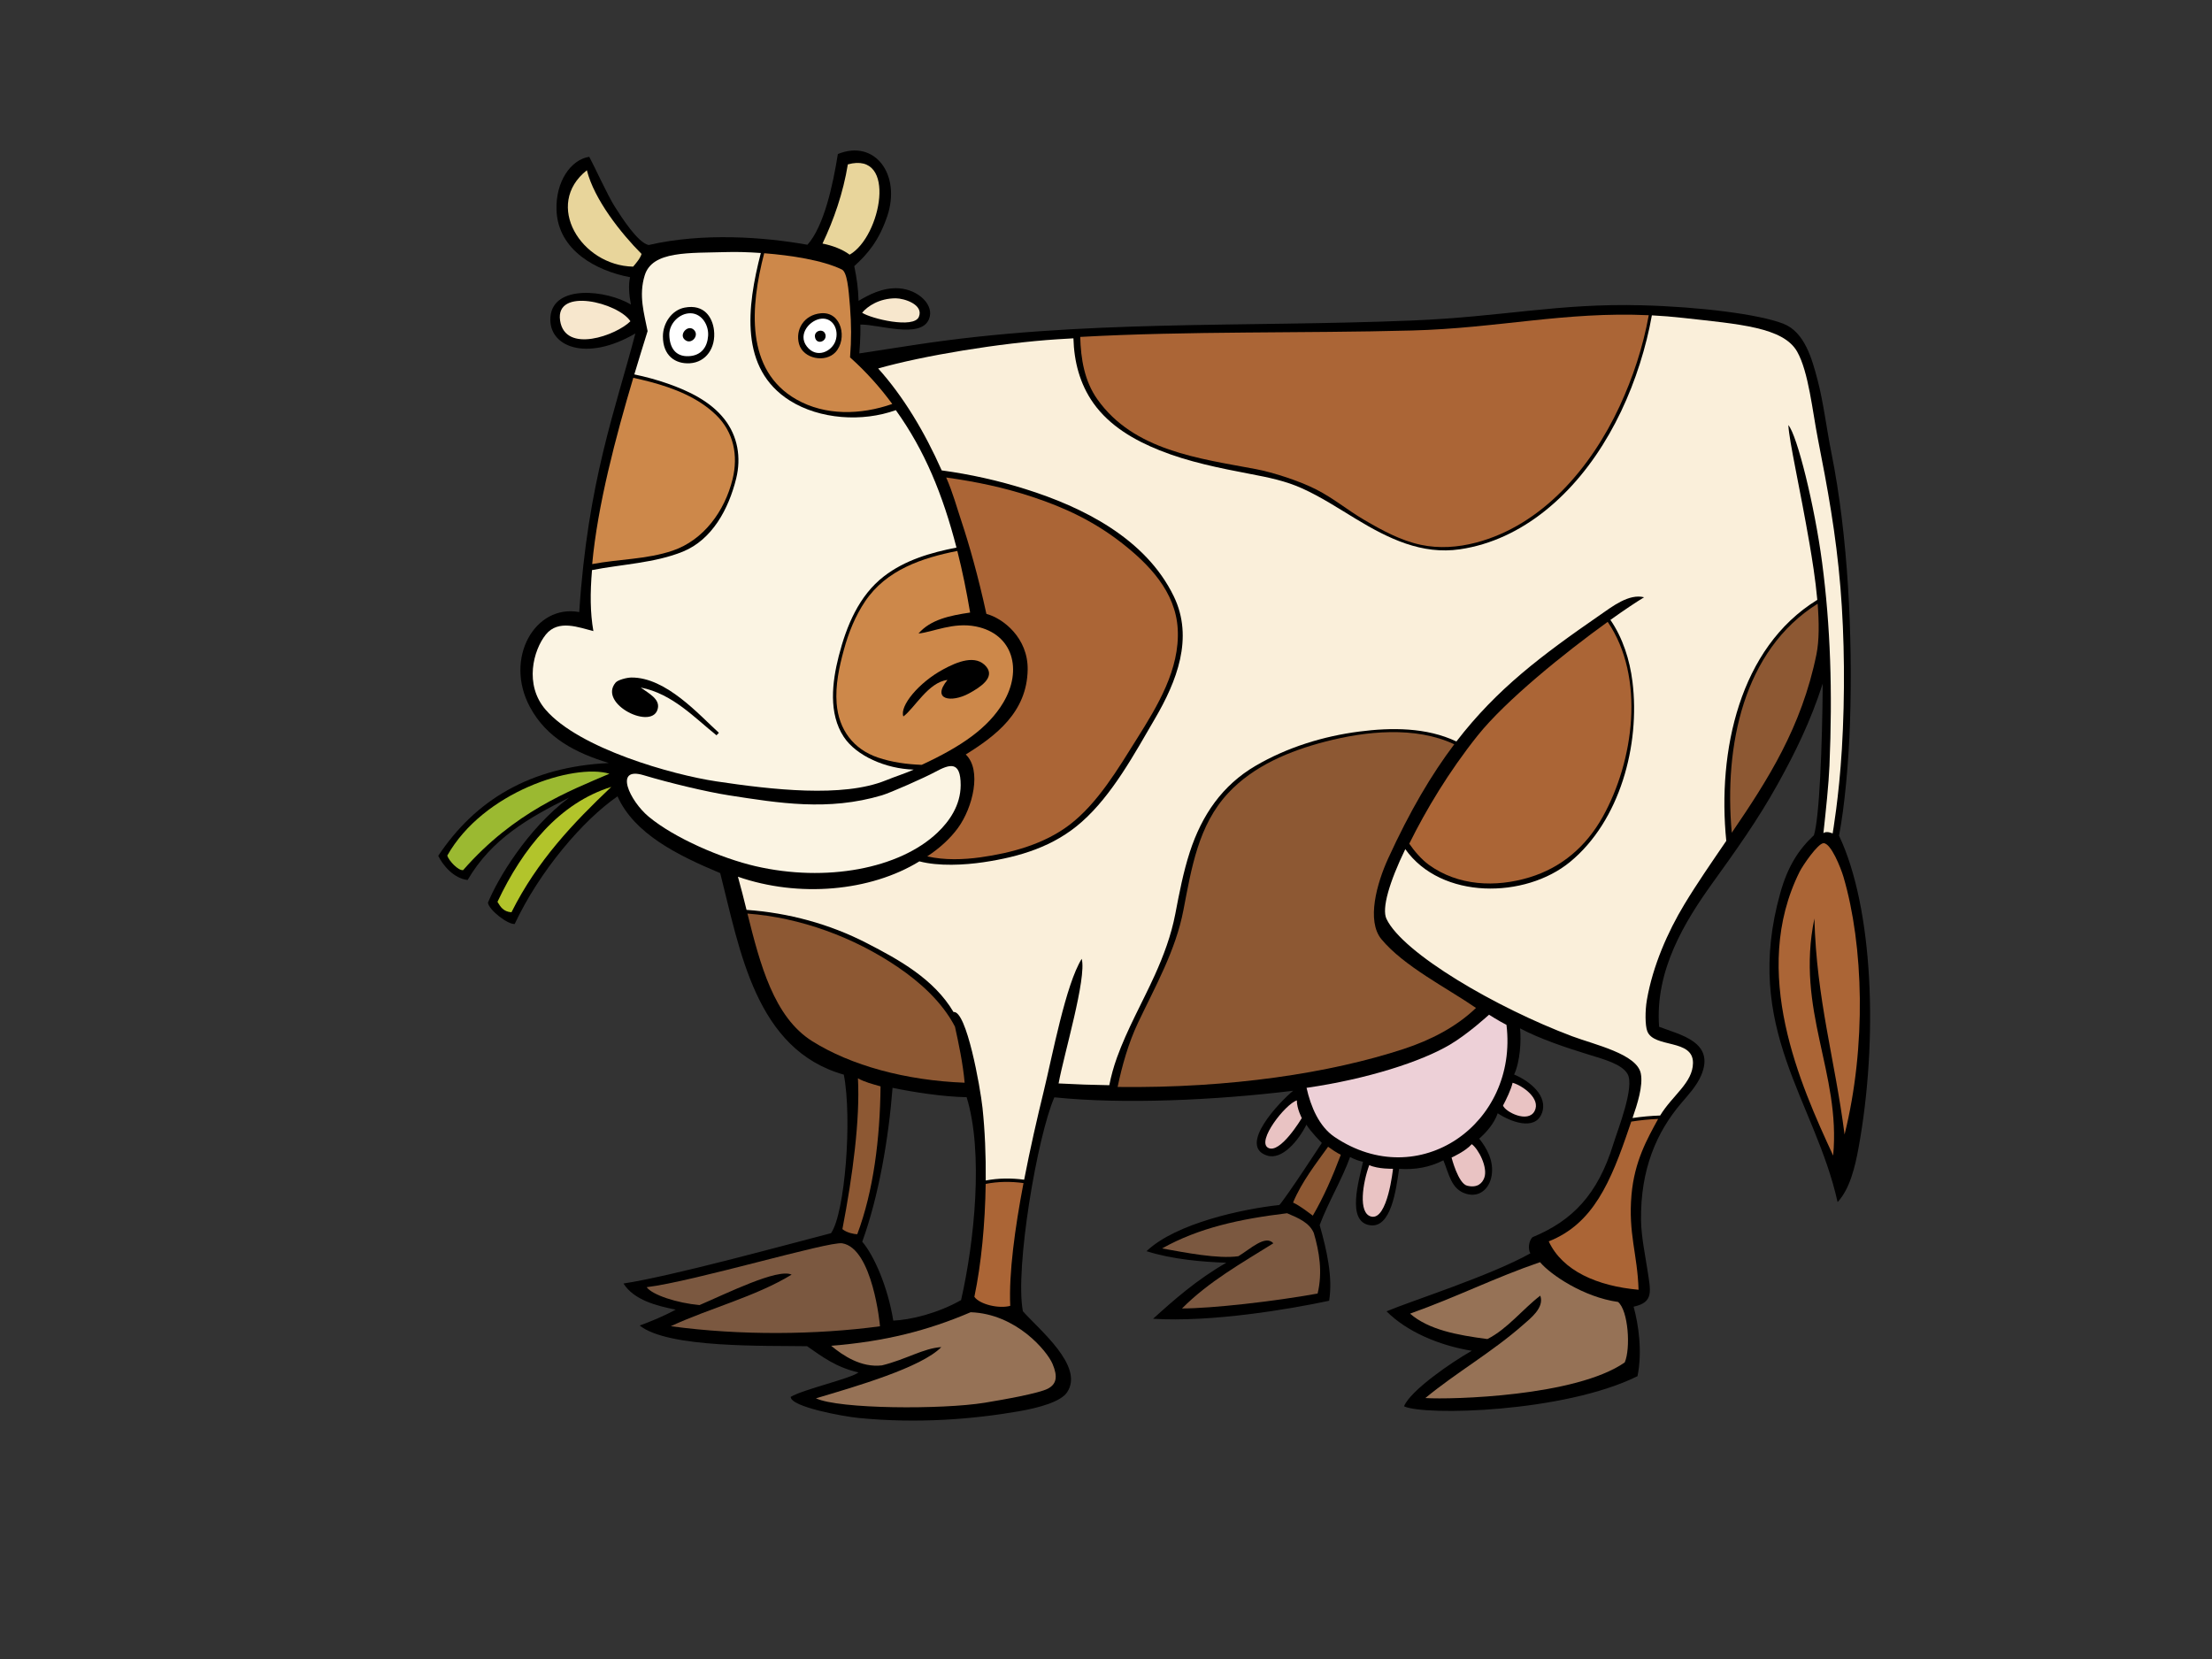 <?xml version="1.0" encoding="utf-8"?>
<!-- Generator: Adobe Illustrator 17.0.0, SVG Export Plug-In . SVG Version: 6.00 Build 0)  -->
<!DOCTYPE svg PUBLIC "-//W3C//DTD SVG 1.1//EN" "http://www.w3.org/Graphics/SVG/1.1/DTD/svg11.dtd">
<svg version="1.1" id="Layer_1" xmlns="http://www.w3.org/2000/svg" xmlns:xlink="http://www.w3.org/1999/xlink" x="0px" y="0px"
	 width="800px" height="600px" viewBox="0 0 800 600" enable-background="new 0 0 800 600" xml:space="preserve">
<rect x="0" y="0" width="800" height="600" fill="#333333" stroke="none"/>
<g>
	<path fill-rule="evenodd" clip-rule="evenodd" d="M664.592,434.759c-8.163-36.824-34.506-62.738-20.728-111.79
		c2.667-9.5,6.498-15.59,12.161-20.894c2.004-6.284,3.025-32.292,3.194-54.853c-4.44,13.739-9.898,24.849-16.308,36.393
		c-7.309,13.158-15.272,24.207-23.601,35.798c-10.012,13.934-20.813,31.535-19.271,51.929c7.374,2.888,20.503,5.408,15.164,17.692
		c-1.66,3.822-4.636,6.966-7.328,10.139c-8.627,10.206-14.633,23.616-14.373,42.213c0.079,5.88,1.548,12.761,2.314,17.894
		c1.159,7.711,2.407,11.695-5,13.306c1.794,6.508,3.208,16.219,1.411,25.126c-26.564,13.162-77.138,14.386-84.446,10.898
		c2.314-5.718,17.197-15.955,24.51-20.081c-11.843-1.914-23.524-6.939-30.827-14.273c9.346-3.92,37.502-12.85,52.006-20.959
		c-0.903-1.598-0.618-4.465,0.768-5.841c14.469-5.963,23.641-15.464,29.275-33.784c1.581-5.158,7.769-20.561,5.116-25.249
		c-2.023-3.57-8.595-5.343-14.244-7.068c-7.957-2.441-17.717-5.718-24.643-9.444c0.458,4.376,0.06,11.935-2.135,16.71
		c5.599,2.303,12.519,7.83,9.966,14.14c-2.555,6.309-11.348,2.905-15.911-0.131c-1.242,3.614-3.924,6.739-6.681,9.176
		c2.757,3.462,5.327,8.04,4.5,13.291c-0.751,4.765-4.372,8.119-9.24,6.65c-5.408-1.617-6.159-7.097-8.217-12.097
		c-5.039,2.538-10.133,3.462-16.019,3.088c-1.113,7.457-2.848,21.78-10.747,20.355c-8.248-1.492-3.845-15.88-2.303-22.927
		c-1.342-0.252-2.776-0.732-4.686-1.714c-2.855,8-7.854,16.262-10.994,24.604c2.565,9.066,4.804,18.822,3.425,27.377
		c-14.323,3.075-42.562,7.83-63.673,6.523c7.216-6.546,15.88-14.215,26.485-20.266c-8.439-0.304-19.446-1.18-28.863-4.184
		c10.674-10.154,34.928-15.287,48.043-16.702c2.324-2.447,15.366-22.446,15.366-22.446s-4.278-4.288-5.57-6.602
		c-2.948,5.895-8.866,12.908-14.244,11.165c-10.68-3.464,4.528-19.417,9.44-23.435c-28.106,3.437-61.29,4.965-86.362,2.38
		c-6.188,14.153-14.307,61.956-11.385,77.359c5.84,6.66,22.33,19.879,15.984,29.333c-2.264,3.375-9.967,5.57-17.63,6.887
		c-16.204,2.801-36.278,4.505-57.749,2.382c-5.845-0.574-24.59-4.032-24.575-7.628c4.613-2.751,21.568-6.562,24.521-8.843
		c-8.163-1.837-13.291-5.809-18.597-9.479c-14.558-0.26-50.327,0.797-60.534-7.486c4.067-1.502,8.459-3.26,13.017-5.74
		c-6.916-1.386-15.085-3.454-18.891-9.451c17.393-2.638,57.774-13.71,75.068-18.2c5.071-7.289,7.692-41.457,4.627-57.341
		c-31.936-8.999-37.571-44.974-44.707-72.884c-15.694-6.562-31.103-14.303-37.14-27.766c-12.564,8.668-28.253,27.109-37.188,46.166
		c-2.564,0.198-9.367-5.108-9.672-7.711c3.389-8.31,14.087-26.603,29.388-38.007c-14.574,7.278-28.071,14.902-36.741,29.814
		c-5.059-0.589-8.969-5.343-10.624-8.747c13.385-20.11,33.185-32.203,61.693-33.563c-11.916-3.645-22.477-8.955-28.553-20.305
		c-9.396-17.536,1.848-37.231,17.85-34.296c3.129-47.405,13.1-73.196,20.306-100.764c-17.796,10.434-31.652,4.784-30.71-6.021
		c1.036-11.775,20.227-9.726,29.103-4.429c-0.693-3.465-0.953-7.21-0.309-9.885c-12.138-2.274-26.048-9.644-26.604-24.218
		c-0.383-10.306,5.167-18.334,11.847-19.328c1.98,3.677,6.651,13.957,9.205,17.99c2.594,4.102,8.38,13.071,12.26,13.913
		c19.633-4.548,41.824-2.898,57.436-0.096c6.011-6.665,9.278-21.882,11.003-32.814c13.424-5.487,22.977,7.49,17.821,22.607
		c-2.919,8.544-6.848,13.385-11.883,17.928c0.909,4.551,1.419,7.894,1.548,12.577c3.358-2.002,8.649-4.951,14.592-4.545
		c7.089,0.479,13.042,6.151,10.84,11.238c-3.069,7.123-18.202,1.739-24.779,1.869c0.127,4.816-0.389,10.436-0.389,10.436
		s13.424-2.061,20.012-3.073c60.165-9.236,118.696-6.319,179.992-8.833c32.664-1.336,52.901-6.29,82.931-5.501
		c21.137,0.55,42.439,3.24,51.218,6.646c7.75,3.006,10.403,12.661,12.471,20.564c2.108,8.07,3.206,17.498,5.004,26.42
		c5.919,29.513,7.713,65.72,6.671,97.363c-0.456,13.876-1.91,30.197-3.964,40.827c12.363,26.044,14.244,73.541,7.06,112.905
		C670.894,422.082,669.028,429.972,664.592,434.759z M349.595,396.816c-8.556-0.158-19.125-1.8-26.789-3.389
		c-1.44,18.399-4.967,39.098-10.963,55.656c4.257,4.956,9.253,16.333,11.223,28.534c6.125-0.26,15.915-2.541,24.521-7.417
		C352.4,449.108,355.756,416.778,349.595,396.816z"/>
	<path fill-rule="evenodd" clip-rule="evenodd" fill="#AB6536" d="M667.112,410.303c-3.481-27.153-10.143-48.725-10.913-78.115
		c-6.847,33.239,9.602,55.824,6.787,85.748c-11.808-25.528-30.236-66.311-12.133-102.66c1.115-2.249,6.587-10.237,8.62-10.32
		c2.707-0.123,6.298,8.995,7.237,12.168C674.009,341.953,675.06,378.367,667.112,410.303z"/>
	<path fill-rule="evenodd" clip-rule="evenodd" fill="#AB6536" d="M396.854,144.382c13.189,18.645,36.913,21.42,57.293,25.267
		c6.425,1.213,15.855,4.315,21.745,7.306c6.66,3.384,11.081,7.306,17.53,11.089c6.415,3.767,13.16,7.443,20.449,8.996
		c6.635,1.407,13.389,0.916,19.943-0.798c23.919-6.27,41.584-27.023,51.952-49.345c4.754-10.241,8.468-21.431,10.526-32.897
		c-30.261-1.381-54.438,4.7-85.644,5.528c-39.535,1.047-80.772,0.145-119.967,2.323
		C390.886,129.801,392.208,137.804,396.854,144.382z"/>
	<path fill-rule="evenodd" clip-rule="evenodd" fill="#8D5833" d="M626.318,301.174c13.008-19.086,25.224-38.08,30.621-64.488
		c1.036-5.048,0.968-11.682,0.437-18.345C630.469,235.194,623.48,269.802,626.318,301.174z"/>
	<path fill-rule="evenodd" clip-rule="evenodd" fill="#8D5833" d="M499.616,339.679c-5.505-6.635-1.646-20.301,2.455-29.254
		c7.861-17.153,15.63-30.317,23.892-41.245c-14.215-6.656-32.051-4.746-46.696-0.949c-12.694,3.292-25.823,8.645-35.111,18.63
		c-10.782,11.593-13.223,27.061-16.161,42.323c-2.794,14.573-10.191,27.598-16.45,40.791c-3.429,7.23-5.782,15.611-7.343,23.141
		c40.833,0.495,76.906-5.046,103.405-13.728c9.804-3.208,19.088-7.988,26.206-14.854
		C523.292,357.284,507.745,349.489,499.616,339.679z"/>
	<path fill-rule="evenodd" clip-rule="evenodd" fill="#AB6536" d="M335.351,309.717c6.267,1.429,13.06,1.198,19.186,0.35
		c11.204-1.559,23.091-4.75,32.296-11.781c10.179-7.761,17.615-20.378,24.412-31.214c7.314-11.637,15.507-25.031,14.692-39.575
		c-0.751-13.549-10.472-23.541-20.557-31.363c-9.873-7.642-20.334-12.58-32.03-16.435c-10.403-3.436-20.164-5.458-31.141-7.005
		c2.47,5.696,3.683,10.369,5.678,16.361c2.499,7.499,5.903,19.324,8.851,32.955c6.086,1.633,15.093,8.713,14.933,20.158
		c-0.231,15.464-11.598,23.98-22.394,30.7c5.88,5.618,2.57,19.194-2.83,26.593C343.595,303.351,339.802,306.784,335.351,309.717z"/>
	<path fill-rule="evenodd" clip-rule="evenodd" fill="#8D5833" d="M324.723,349.768c-15.94-10.83-35.234-17.919-54.401-19.363
		c4.573,18.333,9.554,37.414,23.387,46.124c14.009,8.822,33.867,14.244,55.165,15.05c-0.57-6.721-2.228-14.569-3.498-20.276
		C340.736,362.373,332.719,355.201,324.723,349.768z"/>
	<path fill-rule="evenodd" clip-rule="evenodd" fill="#AB6536" d="M370.163,427.879c-4.603-0.639-9.24-0.585-13.676,0.3
		c-0.206,14.327-1.575,28.846-4.091,40.833c1.921,2.751,8.87,4.39,12.973,3.267C364.832,460.474,367.063,444.133,370.163,427.879z"
		/>
	<path fill-rule="evenodd" clip-rule="evenodd" fill="#AB6536" d="M590.054,432.131c1.071-12.176,5.699-20.251,9.638-27.456
		c-3.256,0.127-6.508,0.462-9.721,0.967c-0.245,0.712-0.476,1.369-0.682,1.983c-6.735,19.918-13.085,34.978-29.167,41.331
		c4.95,10.653,17.54,16.179,32.487,17.5C592.21,453.558,588.826,446.136,590.054,432.131z"/>
	<path fill-rule="evenodd" clip-rule="evenodd" fill="#FAEFDA" d="M665.62,212.475c-1.606-19.517-4.7-36.148-8.129-53.603
		c-2.004-10.194-3.379-24.353-7.511-31.67c-5.014-8.878-20.934-9.949-41.206-12.223c-3.895-0.442-7.663-0.737-11.352-0.929
		c-0.524,2.943-1.148,5.86-1.866,8.731c-5.88,23.55-17.987,46.961-36.838,62.015c-9.009,7.185-19.398,12.204-30.704,13.856
		c-13.803,2.034-25.882-3.868-37.523-10.911c-6.367-3.853-12.644-7.973-19.406-11.045c-6.14-2.797-12.399-4.04-18.951-5.288
		c-11.046-2.114-22.236-4.339-32.744-8.543c-9.092-3.638-18.1-8.805-23.975-17.104c-4.917-6.953-6.97-15.067-7.195-23.402
		c-1.945,0.11-3.876,0.224-5.797,0.343c-20.699,1.341-48.544,5.922-64.823,10.556c9.038,10.04,16.741,22.821,22.979,36.868
		c10.295,1.398,20.488,3.672,30.263,6.75c20.678,6.491,43.48,17.788,53.671,38.784c7.324,15.093,1.007,30.865-6.793,44.229
		c-7.407,12.709-15.432,27.567-26.45,37.321c-10.139,8.999-22.496,12.673-35.548,14.619c-6.881,1.022-16.229,1.533-23.214-0.31
		c-17.736,10.909-43.636,13.208-65.633,5.555c1.097,3.862,2.097,7.905,3.119,11.995c15.164,1.057,30.032,5.1,43.417,11.985
		c11.616,5.974,24.363,12.969,31.441,24.964c4.69-0.761,9.692,27.251,10.482,34.654c0.87,8.177,1.253,17.165,1.169,26.272
		c4.513-0.864,9.22-0.932,13.895-0.285c2.18-11.267,4.74-22.442,7.078-31.986c3.183-13.039,7.934-38.578,13.739-47.901
		c1.856,6.941-6.475,34.639-8.36,45.067c6.159,0.339,12.284,0.551,18.337,0.643c0.662-3.368,1.581-6.704,2.769-9.996
		c3.733-10.353,9.18-19.868,13.695-29.849c3.206-7.087,5.913-14.363,7.397-22.059c1.444-7.548,2.894-15.153,5.266-22.457
		c4.361-13.395,11.789-24.163,23.803-31.177c11.429-6.671,24.477-10.693,37.477-12.368c11.598-1.504,24.3-1.544,35.13,3.585
		c14.663-19.067,30.912-31.21,51.954-45.752c4.321-2.987,10.432-7.802,15.93-6.4c-3.04,1.837-7.289,4.693-12.182,8.185
		c4.48,6.577,6.985,14.396,7.973,22.344c2.844,22.979-4.563,50.381-22.575,65.191c-16.204,13.325-46.57,13.764-59.586-4.627
		c-5.772,11.902-8.568,21.485-6.823,25.189c5.899,12.471,39.884,32.246,67.16,42.487c8.183,3.065,23.464,6.396,24.845,13.493
		c0.868,4.407-1.253,11.038-3.002,16.077c3.306-0.487,6.652-0.795,9.991-0.909c4.465-7.339,11.812-11.829,11.876-18.995
		c0.083-8.847-14.097-5.275-16.523-11.473c-0.801-2.054-0.83-7.389-0.148-11.348c2.137-12.349,7.599-24.698,13.537-34.52
		c4.642-7.682,9.883-15.237,15.172-22.993c-3.26-32.344,4.761-69.862,32.847-87.117c0.029-0.024,0.048-0.024,0.077-0.029
		c-0.687-7.601-1.925-15.099-2.794-20.18c-3.591-20.876-7.309-36.702-7.686-43.051c3.192,3.687,9.479,29.01,12.216,49.722
		c3.015,22.975,3.805,46.522,2.657,73.514c-0.289,6.733-1.282,16.092-2.187,24.333c1.23-0.903,3.335,0.133,3.335,0.133
		s2.295-13.077,3.342-30.582C667.303,251.446,667.118,230.577,665.62,212.475z"/>
	<path fill-rule="evenodd" clip-rule="evenodd" fill="#AB6536" d="M534.363,266.08c-10.418,13.075-18.636,26.828-24.683,39.05
		c1.754,2.603,4.53,5.791,7.049,7.613c10.616,7.674,24.127,8.302,36.437,4.559c11.583-3.516,20.488-11.155,26.466-21.864
		c11.248-20.153,15.497-50.431,1.812-70.533C565.916,236.083,544.485,253.377,534.363,266.08z"/>
	<path fill-rule="evenodd" clip-rule="evenodd" fill="#967256" d="M587.603,492.745c-17.652,12.299-62.626,13.472-72.101,12.879
		c11.003-9.128,24.157-16.604,35.405-26.53c2.426-2.156,7.736-6.105,6.155-10.505c-6.415,4.917-11.887,12.053-19.117,15.699
		c-11.023-1.444-21.219-3.35-27.979-9.186c17.453-6.248,30.557-12.988,47.013-18.616c3.801,4.523,15.738,12.634,28.21,14.382
		C588.939,473.972,589.784,487.739,587.603,492.745z"/>
	<path fill-rule="evenodd" clip-rule="evenodd" fill="#E9C3C3" d="M555.003,401.835c-2.349,4.471-10.58,0.335-11.421-2
		c1.111-2.068,2.952-5.849,3.473-8.237C550.686,392.615,557.361,397.355,555.003,401.835z"/>
	<path fill-rule="evenodd" clip-rule="evenodd" fill="#EDD0D7" d="M472.532,393.427c21.972-3.173,41.566-9.505,51.869-15.622
		c6.721-3.987,14.124-10.826,14.124-10.826s3.25,2.093,6.315,3.685c4.324,35.816-31.72,61.08-62.189,40.523
		C477.051,407.405,474.04,400.21,472.532,393.427z"/>
	<path fill-rule="evenodd" clip-rule="evenodd" fill="#E9C3C3" d="M524.977,418.645c0,0,4.96-2.205,7.313-4.844
		c2.445,1.787,5.87,8.389,4.538,12.122c-0.664,1.848-2.357,3.837-6.205,2.909C527.353,428.035,524.977,418.645,524.977,418.645z"/>
	<path fill-rule="evenodd" clip-rule="evenodd" fill="#E9C3C3" d="M503.796,422.71c0,0-1.921,18.618-7.819,17.29
		c-4.985-1.123-3.036-12.486-0.772-18.62C498.413,422.843,503.796,422.71,503.796,422.71z"/>
	<path fill-rule="evenodd" clip-rule="evenodd" fill="#8D5833" d="M474.791,439.657c-2.176-1.602-4.519-3.477-7.137-4.735
		c3.162-7.588,8.3-14.078,12.667-20.189c1.277,0.93,3.202,2.259,4.609,2.894C482.011,425.403,478.647,433.095,474.791,439.657z"/>
	<path fill-rule="evenodd" clip-rule="evenodd" fill="#7B5840" d="M475.149,445.91c1.985,6.725,3.248,14.211,1.382,21.918
		c-15.911,2.873-38.205,5.389-49.037,5.389c9.692-9.756,21.658-16.456,33.033-23.568c-2.888-3.184-8.3,2.052-12.638,4.675
		c-7.357,1.071-19.402-1.346-27.615-2.809c13.356-7.476,28.156-10.659,45.223-12.731C469.677,440.56,473.539,442.191,475.149,445.91
		z"/>
	<path fill-rule="evenodd" clip-rule="evenodd" fill="#E9C3C3" d="M470.817,404.361c0,0-7.819,13.154-12.172,10.765
		c-4.342-2.382,6.267-15.884,10.378-17.151C469.024,401.03,470.817,404.361,470.817,404.361z"/>
	<path fill-rule="evenodd" clip-rule="evenodd" fill="#967256" d="M295.095,505.712c14.435-4.263,38.189-11.15,45.346-18.518
		c-6.479,0.412-12.757,4.476-21.475,6.613c-7.501,0.892-14.107-3.548-18.366-7.093c19.402-1.523,34.968-5.501,50.446-12.128
		c16.493,0.566,27.679,14.045,29.637,18.72c1.966,4.671,1.381,7.318-1.762,8.949c-3.144,1.627-15.497,3.87-22.806,5.064
		C340.834,509.805,303.39,509.653,295.095,505.712z"/>
	<path fill-rule="evenodd" clip-rule="evenodd" fill="#CD884A" d="M264.944,173.301c2.108-8.552,0.393-17.022-5.924-23.179
		c-6.527-6.355-15.389-9.768-23.93-12.037c-1.996-0.528-4.019-1.003-6.048-1.444c-6.346,21.271-12.943,46.216-14.868,67.367
		c9.672-1.837,19.766-1.686,29.103-4.864C254.448,195.343,262.091,184.908,264.944,173.301z"/>
	<path fill-rule="evenodd" clip-rule="evenodd" fill="#FBF4E3" d="M305.198,266.552c-5.634-8.508-4.259-19.839-1.858-29.256
		c2.78-10.929,7.324-21.882,16.308-28.831c7.642-5.911,16.97-8.606,26.275-10.427c-4.956-19.174-11.475-35.115-21.939-49.706
		c-12.151,4.395-27.55,3.32-38.282-3.42c-18.337-11.528-15.597-33.847-10.537-53.414c-4.721-0.334-8.934-0.422-11.852-0.341
		c-14.265,0.41-27.379-0.514-30.14,8.431c-2.274,7.346-0.162,13.91,1.041,20.166c-1.518,4.866-3.149,10.131-4.804,15.654
		c4.082,0.857,8.111,1.94,12.044,3.316c7.511,2.624,15.458,6.364,20.567,12.897c4.788,6.135,6.105,13.838,4.228,21.453
		c-2.726,11.046-8.698,22.096-19.24,26.411c-10.128,4.149-22.24,4.593-32.9,6.698c-0.702,8.448-0.668,15.376,0.496,22.057
		c-5.124-1.253-12.672-4.377-17.197,1.253c-4.524,5.624-7.889,18.125-0.083,27.178c12.156,14.086,45.916,23.557,61.777,25.929
		c19.971,2.988,45.622,5.967,61.194-0.339c3.801-1.542,6.845-2.436,10.162-3.92C320.266,278.035,309.697,273.339,305.198,266.552z"
		/>
	<path fill-rule="evenodd" clip-rule="evenodd" fill="#CD884A" d="M332.185,229.123c4.322-5.023,11.311-6.506,18.674-7.582
		c-1.292-7.692-2.815-15.125-4.627-22.288c-12.688,2.518-25.63,6.786-33.332,18.211c-3.585,5.317-6.011,11.357-7.707,17.583
		c-1.708,6.228-3.113,12.811-2.613,19.334c0.743,9.573,6.111,16.591,14.914,19.587c5.102,1.729,10.461,2.447,15.859,2.653
		c14.438-6.71,24.001-13.316,29.487-22.506c7.018-11.714,3.629-24.835-9.883-27.543
		C344.777,224.938,337.538,228.567,332.185,229.123z"/>
	<path fill-rule="evenodd" clip-rule="evenodd" fill="#CD884A" d="M288.045,144.475c10.414,5.916,23.185,5.639,34.653,1.624
		c-4.461-6.077-9.515-11.708-15.262-16.848c0.497-6.491,0.487-11.862-0.025-18.42c-0.516-6.554-1.036-12.441-2.971-13.377
		c-6.949-3.362-18.395-5.118-28.058-5.867C271.35,110.926,269.484,133.92,288.045,144.475z"/>
	<path fill-rule="evenodd" clip-rule="evenodd" d="M350.363,250.832c-6.255,3.36-13.631,2.353-7.699-4.921
		c-6.954,0.82-11.887,10.206-15.948,13.204c-1.448-3.735,5.57-12.29,14.465-17.059c5.002-2.717,11.76-5.501,15.532-0.939
		C359.901,244.978,354.735,248.475,350.363,250.832z"/>
	<path fill-rule="evenodd" clip-rule="evenodd" fill="#FBF4E3" d="M347.44,283.994c-0.029,7.361-4.195,13.129-8.346,17.089
		c-13.782,13.154-40.415,18.075-65.878,12.18c-12.251-2.838-29.237-10.108-38.608-17.898c-6.842-5.693-12.771-18.297-1.813-14.998
		c9.363,2.815,22.866,6.038,30.769,7.262c18.096,2.813,35.946,5.791,55.402,0c3.069-0.909,15.374-6.352,19.225-8.435
		C343.393,276.385,347.469,274.975,347.44,283.994z"/>
	<path fill-rule="evenodd" clip-rule="evenodd" fill="#7B5840" d="M242.6,479.639c14.264-6.61,30.522-10.638,43.701-18.649
		c-5.01-2.403-23.534,6.831-33.308,11.007c-8.119-0.737-17.058-3.645-19.112-6.469c17.132-2.087,65.839-16.67,70.722-15.871
		c11.042,1.808,13.685,29.776,13.655,30.014C295.417,482.739,267.848,483.083,242.6,479.639z"/>
	<path fill-rule="evenodd" clip-rule="evenodd" fill="#8D5833" d="M310.04,446.376c-1.032,0-3.841-0.531-5.372-1.852
		c3.762-19.515,6.408-39.712,5.618-54.54c2.299,1.325,5.374,2.122,8.179,2.913C318.263,411.876,315.916,430.756,310.04,446.376z"/>
	<path fill-rule="evenodd" clip-rule="evenodd" fill="#F7E7CD" d="M311.798,113.105c2.014-2.421,6.259-5.216,12.143-5.216
		c3.094,0,10.193,2.272,8.389,6.688C330.524,118.992,315.036,115.247,311.798,113.105z"/>
	<path fill-rule="evenodd" clip-rule="evenodd" fill="#E8D59B" d="M307.285,92.102c-2.711-2.01-6.336-3.328-9.819-4.014
		c4.072-8.549,7.491-18.331,9.165-28.636C324.659,54.516,318.641,85.68,307.285,92.102z"/>
	<path fill-rule="evenodd" clip-rule="evenodd" d="M302.177,127.359c-3.656,3.96-11.681,2.442-13.19-2.935
		c-1.429-5.103,1.69-10.568,7.913-11.127C304.441,112.612,306.534,122.639,302.177,127.359z"/>
	<path fill-rule="evenodd" clip-rule="evenodd" fill="#FFFFFF" d="M302.177,123.256c-1.313,3.906-6.897,6.557-10.37,2.058
		c-3.477-4.499,1.234-9.773,5.379-10.067C301.332,114.954,303.498,119.351,302.177,123.256z"/>
	<path fill-rule="evenodd" clip-rule="evenodd" d="M298.528,121.013c0.618,2.527-3.248,3.866-3.772,0.924
		C294.312,119.49,297.937,118.609,298.528,121.013z"/>
	<path fill-rule="evenodd" clip-rule="evenodd" d="M259.978,265.004c-0.172,0.441-0.653,0.476-0.796,0.963
		c-7.853-6.234-15.988-15.129-27.463-17.305c3.144,2.23,6.813,4.136,6.224,7.397c-1.543,8.522-21.853-1.425-15.296-9.194
		c0.816-0.978,4.063-1.808,5.664-1.827C240.915,244.905,252.91,258.623,259.978,265.004z"/>
	<path fill-rule="evenodd" clip-rule="evenodd" d="M258.22,119.393c0.751,6.348-2.839,11.639-8.753,11.99
		c-5.25,0.305-9.716-2.758-9.716-9.716c0-4.819,3.218-9.541,7.869-10.42C254.733,109.893,257.68,114.839,258.22,119.393z"/>
	<path fill-rule="evenodd" clip-rule="evenodd" fill="#FFFFFF" d="M256.098,121.497c-0.28,3.905-2.352,7.127-7.063,7.324
		c-4.711,0.193-6.862-3.053-6.97-7.714c-0.098-4.075,3.669-7.906,7.721-7.81C253.838,113.395,256.388,117.59,256.098,121.497z"/>
	<path fill-rule="evenodd" clip-rule="evenodd" d="M250.93,119.263c2.235,2.085-1.085,5.81-3.424,3.455
		C245.586,120.788,248.813,117.285,250.93,119.263z"/>
	<path fill-rule="evenodd" clip-rule="evenodd" fill="#B2C42B" d="M221.085,284.587c-13.723,13.023-26.759,26.653-36.107,45.348
		c-2.962-0.206-3.994-1.996-5.059-3.772C189.128,306.624,202.332,290.423,221.085,284.587z"/>
	<path fill-rule="evenodd" clip-rule="evenodd" fill="#9BB931" d="M220.413,279.822c-14.594,6.288-34.379,13.724-52.922,34.88
		c-1.768,0.202-5.074-3.296-5.736-5.252C174.786,286.356,207.474,276.011,220.413,279.822z"/>
	<path fill-rule="evenodd" clip-rule="evenodd" fill="#E8D59B" d="M228.984,96.434c-18.833-0.368-32.433-22.445-16.736-34.863
		c2.687,10.669,12.344,22.792,19.781,30.268C231.597,93.428,229.79,95.498,228.984,96.434z"/>
	<path fill-rule="evenodd" clip-rule="evenodd" fill="#F7E7CD" d="M228.001,116.18c-4.96,5.018-23.626,11.909-25.438-0.265
		C200.76,103.741,223.542,109.446,228.001,116.18z"/>
</g>
</svg>
